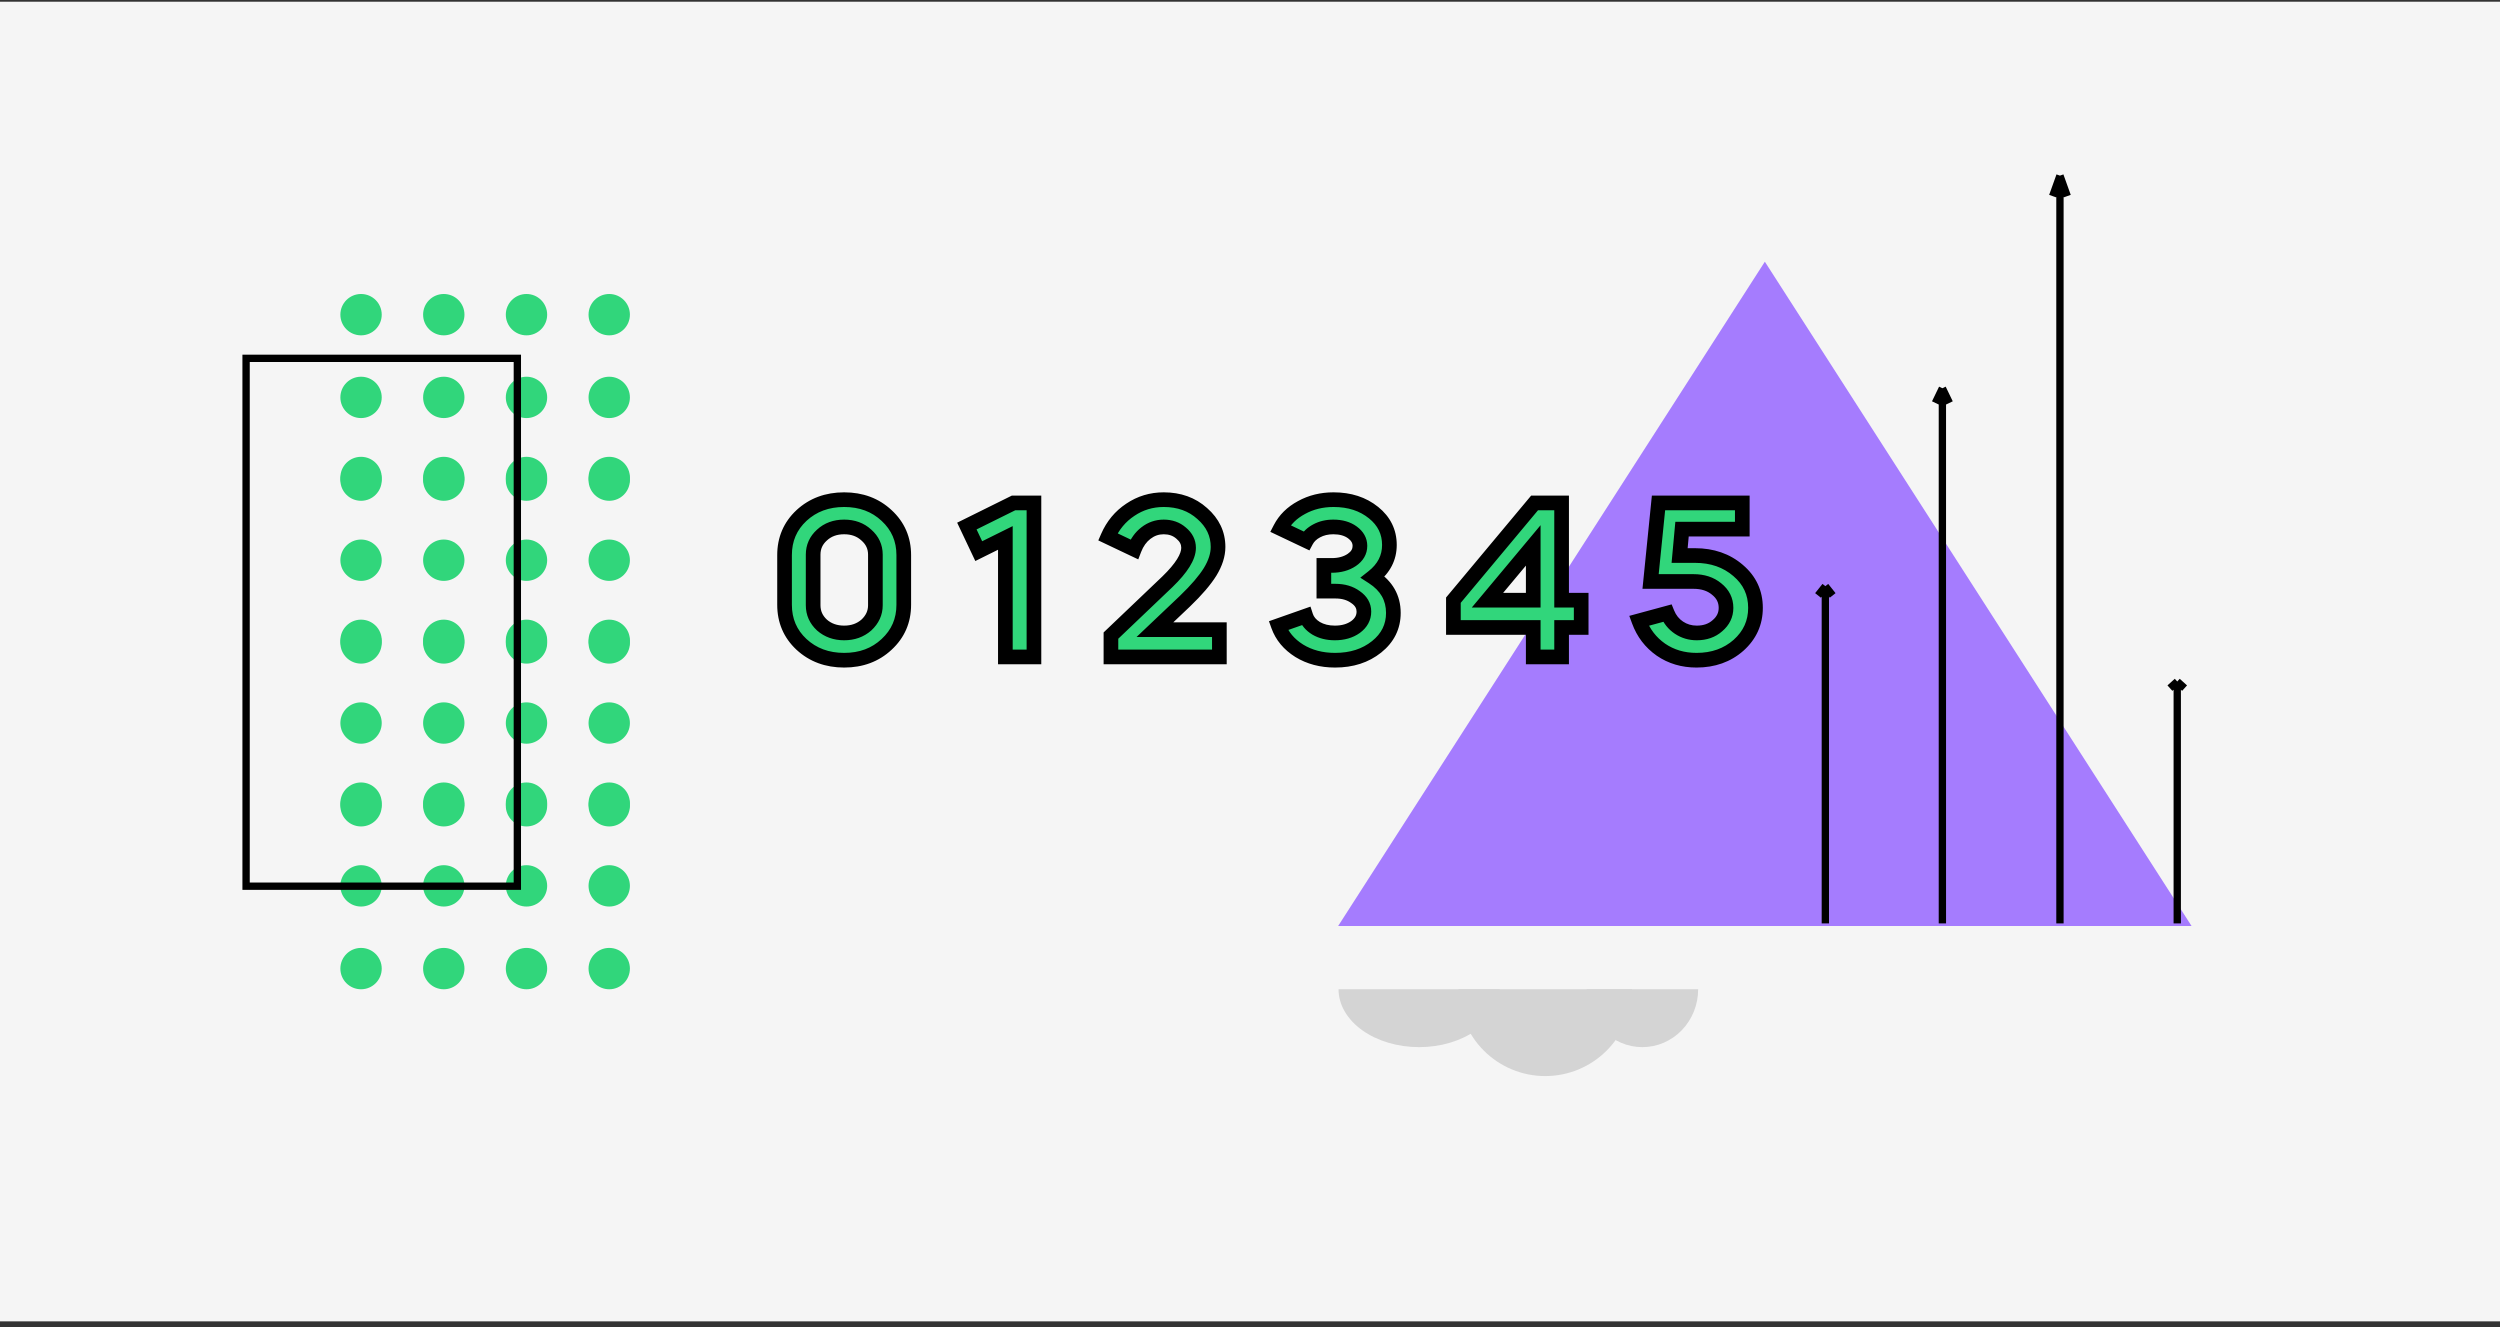 <svg width="341" height="181" viewBox="0 0 341 181" fill="none" xmlns="http://www.w3.org/2000/svg">
<rect x="0" y="0" width="341" height="181" fill="#333333" stroke="none"/>
<rect width="341" height="180" transform="translate(0 0.234)" fill="#F5F5F5"/>
<path d="M240.726 35.696L298.931 126.31H182.52L240.726 35.696Z" fill="#A57CFE"/>
<path d="M264.941 125.955V52.955M264.941 52.955L263.976 54.955M264.941 52.955L265.906 54.955" stroke="black"/>
<path d="M280.977 125.955V23.955M280.977 23.955L279.977 26.749M280.977 23.955L281.977 26.749" stroke="black"/>
<path d="M248.977 125.955V79.955M248.977 79.955L247.977 81.215M248.977 79.955L249.977 81.215" stroke="black"/>
<path d="M296.977 125.955V92.955M296.977 92.955L295.977 93.859M296.977 92.955L297.977 93.859" stroke="black"/>
<path d="M107.013 82.494V75.714C107.013 73.554 107.783 71.754 109.323 70.314C110.883 68.874 112.823 68.154 115.143 68.154C117.463 68.154 119.393 68.874 120.933 70.314C122.493 71.754 123.273 73.554 123.273 75.714V82.494C123.273 84.654 122.493 86.454 120.933 87.894C119.393 89.334 117.463 90.054 115.143 90.054C112.823 90.054 110.883 89.334 109.323 87.894C107.783 86.454 107.013 84.654 107.013 82.494ZM110.913 75.654V82.554C110.913 83.614 111.313 84.514 112.113 85.254C112.933 85.974 113.943 86.334 115.143 86.334C116.343 86.334 117.353 85.974 118.173 85.254C118.993 84.494 119.403 83.594 119.403 82.554V75.654C119.403 74.594 118.993 73.704 118.173 72.984C117.373 72.244 116.363 71.874 115.143 71.874C113.923 71.874 112.913 72.244 112.113 72.984C111.313 73.704 110.913 74.594 110.913 75.654ZM137.131 73.374L133.501 75.174L131.881 71.754L138.241 68.604H141.031V89.604H137.131V73.374ZM162.122 74.724C162.122 73.944 161.782 73.274 161.102 72.714C160.462 72.154 159.672 71.874 158.732 71.874C157.832 71.874 157.022 72.154 156.302 72.714C155.602 73.254 155.072 73.994 154.712 74.934L151.112 73.224C151.792 71.664 152.812 70.434 154.172 69.534C155.532 68.614 157.052 68.154 158.732 68.154C160.832 68.154 162.582 68.784 163.982 70.044C165.422 71.304 166.142 72.824 166.142 74.604C166.142 75.684 165.782 76.814 165.062 77.994C164.342 79.154 163.202 80.484 161.642 81.984L157.532 85.884H166.322V89.604H151.532V86.694L159.242 79.344C161.162 77.484 162.122 75.944 162.122 74.724ZM185.495 74.454C185.495 73.734 185.155 73.124 184.475 72.624C183.795 72.124 182.925 71.874 181.865 71.874C181.005 71.874 180.245 72.054 179.585 72.414C178.945 72.754 178.475 73.204 178.175 73.764L174.635 72.084C175.255 70.884 176.215 69.934 177.515 69.234C178.815 68.514 180.275 68.154 181.895 68.154C184.075 68.154 185.895 68.744 187.355 69.924C188.795 71.084 189.515 72.554 189.515 74.334C189.515 76.074 188.765 77.534 187.265 78.714C189.125 79.914 190.055 81.544 190.055 83.604C190.055 85.464 189.295 87.004 187.775 88.224C186.255 89.444 184.365 90.054 182.105 90.054C180.245 90.054 178.615 89.624 177.215 88.764C175.815 87.884 174.865 86.744 174.365 85.344L178.115 84.024C178.335 84.704 178.805 85.264 179.525 85.704C180.245 86.124 181.095 86.334 182.075 86.334C183.195 86.334 184.135 86.064 184.895 85.524C185.655 84.964 186.035 84.264 186.035 83.424C186.035 82.624 185.655 81.964 184.895 81.444C184.155 80.904 183.245 80.634 182.165 80.634H180.575V77.124H181.655C182.735 77.124 183.645 76.874 184.385 76.374C185.125 75.874 185.495 75.234 185.495 74.454ZM209.133 89.604V85.584H198.243V81.864L209.313 68.604H213.003V81.864H215.673V85.584H213.003V89.604H209.133ZM209.133 74.394L202.893 81.864H209.133V74.394ZM239.449 82.914C239.449 84.934 238.679 86.634 237.139 88.014C235.599 89.374 233.689 90.054 231.409 90.054C229.569 90.054 227.949 89.574 226.549 88.614C225.149 87.634 224.149 86.324 223.549 84.684L227.419 83.634C227.759 84.474 228.289 85.134 229.009 85.614C229.729 86.094 230.539 86.334 231.439 86.334C232.579 86.334 233.519 86.004 234.259 85.344C235.039 84.684 235.429 83.874 235.429 82.914C235.429 81.874 234.999 81.014 234.139 80.334C233.319 79.654 232.269 79.314 230.989 79.314H225.139L226.219 68.604H237.649V72.174H229.429L229.099 75.774H231.199C233.539 75.774 235.499 76.454 237.079 77.814C238.659 79.154 239.449 80.854 239.449 82.914Z" fill="#31D67B"/>
<path d="M109.323 70.314L108.644 69.579L108.64 69.584L109.323 70.314ZM120.933 70.314L120.25 71.045L120.254 71.049L120.933 70.314ZM120.933 87.894L120.254 87.159L120.25 87.164L120.933 87.894ZM109.323 87.894L108.64 88.625L108.644 88.629L109.323 87.894ZM112.113 85.254L111.434 85.988L111.443 85.997L111.453 86.006L112.113 85.254ZM118.173 85.254L118.832 86.006L118.843 85.997L118.852 85.988L118.173 85.254ZM118.173 72.984L117.494 73.718L117.503 73.727L117.513 73.736L118.173 72.984ZM112.113 72.984L112.782 73.728L112.792 73.718L112.113 72.984ZM108.013 82.494V75.714H106.013V82.494H108.013ZM108.013 75.714C108.013 73.823 108.673 72.29 110.006 71.045L108.64 69.584C106.892 71.218 106.013 73.285 106.013 75.714H108.013ZM110.001 71.049C111.358 69.796 113.049 69.154 115.143 69.154V67.154C112.597 67.154 110.407 67.953 108.644 69.579L110.001 71.049ZM115.143 69.154C117.237 69.154 118.914 69.796 120.25 71.045L121.616 69.584C119.871 67.953 117.689 67.154 115.143 67.154V69.154ZM120.254 71.049C121.605 72.296 122.273 73.828 122.273 75.714H124.273C124.273 73.281 123.38 71.213 121.611 69.579L120.254 71.049ZM122.273 75.714V82.494H124.273V75.714H122.273ZM122.273 82.494C122.273 84.381 121.605 85.912 120.254 87.159L121.611 88.629C123.38 86.996 124.273 84.928 124.273 82.494H122.273ZM120.25 87.164C118.914 88.413 117.237 89.054 115.143 89.054V91.054C117.689 91.054 119.871 90.256 121.616 88.625L120.25 87.164ZM115.143 89.054C113.049 89.054 111.358 88.412 110.001 87.159L108.644 88.629C110.407 90.256 112.597 91.054 115.143 91.054V89.054ZM110.006 87.164C108.673 85.918 108.013 84.385 108.013 82.494H106.013C106.013 84.923 106.892 86.99 108.64 88.625L110.006 87.164ZM109.913 75.654V82.554H111.913V75.654H109.913ZM109.913 82.554C109.913 83.902 110.436 85.065 111.434 85.988L112.792 84.52C112.19 83.963 111.913 83.327 111.913 82.554H109.913ZM111.453 86.006C112.474 86.902 113.726 87.334 115.143 87.334V85.334C114.159 85.334 113.391 85.046 112.772 84.503L111.453 86.006ZM115.143 87.334C116.559 87.334 117.811 86.902 118.832 86.006L117.513 84.503C116.894 85.046 116.126 85.334 115.143 85.334V87.334ZM118.852 85.988C119.859 85.054 120.403 83.895 120.403 82.554H118.403C118.403 83.293 118.126 83.934 117.493 84.521L118.852 85.988ZM120.403 82.554V75.654H118.403V82.554H120.403ZM120.403 75.654C120.403 74.297 119.861 73.136 118.832 72.233L117.513 73.736C118.124 74.272 118.403 74.892 118.403 75.654H120.403ZM118.852 72.25C117.844 71.318 116.582 70.874 115.143 70.874V72.874C116.143 72.874 116.901 73.17 117.494 73.718L118.852 72.25ZM115.143 70.874C113.703 70.874 112.441 71.318 111.434 72.25L112.792 73.718C113.384 73.17 114.142 72.874 115.143 72.874V70.874ZM111.444 72.241C110.437 73.147 109.913 74.306 109.913 75.654H111.913C111.913 74.883 112.189 74.261 112.782 73.728L111.444 72.241ZM137.131 73.374H138.131V71.762L136.686 72.478L137.131 73.374ZM133.501 75.174L132.597 75.602L133.033 76.522L133.945 76.07L133.501 75.174ZM131.881 71.754L131.437 70.858L130.556 71.294L130.977 72.182L131.881 71.754ZM138.241 68.604V67.604H138.006L137.797 67.708L138.241 68.604ZM141.031 68.604H142.031V67.604H141.031V68.604ZM141.031 89.604V90.604H142.031V89.604H141.031ZM137.131 89.604H136.131V90.604H137.131V89.604ZM136.686 72.478L133.056 74.278L133.945 76.07L137.575 74.27L136.686 72.478ZM134.404 74.746L132.784 71.326L130.977 72.182L132.597 75.602L134.404 74.746ZM132.324 72.65L138.684 69.5L137.797 67.708L131.437 70.858L132.324 72.65ZM138.241 69.604H141.031V67.604H138.241V69.604ZM140.031 68.604V89.604H142.031V68.604H140.031ZM141.031 88.604H137.131V90.604H141.031V88.604ZM138.131 89.604V73.374H136.131V89.604H138.131ZM161.102 72.714L160.444 73.467L160.455 73.477L160.466 73.486L161.102 72.714ZM156.302 72.714L156.913 73.506L156.916 73.504L156.302 72.714ZM154.712 74.934L154.283 75.838L155.259 76.301L155.646 75.292L154.712 74.934ZM151.112 73.224L150.195 72.825L149.809 73.712L150.683 74.127L151.112 73.224ZM154.172 69.534L154.724 70.368L154.732 70.362L154.172 69.534ZM163.982 70.044L163.313 70.788L163.324 70.797L163.982 70.044ZM165.062 77.994L165.912 78.522L165.916 78.515L165.062 77.994ZM161.642 81.984L162.331 82.71L162.335 82.705L161.642 81.984ZM157.532 85.884L156.844 85.159L155.026 86.884H157.532V85.884ZM166.322 85.884H167.322V84.884H166.322V85.884ZM166.322 89.604V90.604H167.322V89.604H166.322ZM151.532 89.604H150.532V90.604H151.532V89.604ZM151.532 86.694L150.842 85.97L150.532 86.266V86.694H151.532ZM159.242 79.344L159.932 80.068L159.938 80.062L159.242 79.344ZM163.122 74.724C163.122 73.605 162.615 72.665 161.738 71.942L160.466 73.486C160.949 73.884 161.122 74.284 161.122 74.724H163.122ZM161.761 71.962C160.919 71.225 159.887 70.874 158.732 70.874V72.874C159.457 72.874 160.006 73.084 160.444 73.467L161.761 71.962ZM158.732 70.874C157.607 70.874 156.581 71.23 155.688 71.925L156.916 73.504C157.463 73.078 158.058 72.874 158.732 72.874V70.874ZM155.691 71.922C154.827 72.59 154.195 73.489 153.778 74.577L155.646 75.292C155.95 74.499 156.378 73.919 156.913 73.506L155.691 71.922ZM155.141 74.031L151.541 72.321L150.683 74.127L154.283 75.838L155.141 74.031ZM152.029 73.624C152.635 72.233 153.532 71.157 154.724 70.368L153.62 68.7C152.092 69.712 150.949 71.096 150.195 72.825L152.029 73.624ZM154.732 70.362C155.923 69.557 157.247 69.154 158.732 69.154V67.154C156.857 67.154 155.141 67.671 153.612 68.706L154.732 70.362ZM158.732 69.154C160.616 69.154 162.118 69.712 163.313 70.787L164.651 69.301C163.046 67.856 161.049 67.154 158.732 67.154V69.154ZM163.324 70.797C164.565 71.883 165.142 73.136 165.142 74.604H167.142C167.142 72.512 166.279 70.725 164.641 69.292L163.324 70.797ZM165.142 74.604C165.142 75.456 164.859 76.407 164.209 77.473L165.916 78.515C166.705 77.222 167.142 75.913 167.142 74.604H165.142ZM164.213 77.467C163.554 78.527 162.48 79.792 160.949 81.263L162.335 82.705C163.925 81.177 165.13 79.781 165.912 78.522L164.213 77.467ZM160.954 81.259L156.844 85.159L158.221 86.61L162.331 82.71L160.954 81.259ZM157.532 86.884H166.322V84.884H157.532V86.884ZM165.322 85.884V89.604H167.322V85.884H165.322ZM166.322 88.604H151.532V90.604H166.322V88.604ZM152.532 89.604V86.694H150.532V89.604H152.532ZM152.222 87.418L159.932 80.068L158.552 78.62L150.842 85.97L152.222 87.418ZM159.938 80.062C160.932 79.1 161.713 78.186 162.251 77.323C162.785 76.467 163.122 75.591 163.122 74.724H161.122C161.122 75.077 160.98 75.582 160.554 76.265C160.132 76.942 159.473 77.729 158.546 78.626L159.938 80.062ZM184.475 72.624L185.067 71.819V71.819L184.475 72.624ZM179.585 72.414L180.054 73.297L180.063 73.292L179.585 72.414ZM178.175 73.764L177.746 74.668L178.606 75.076L179.056 74.237L178.175 73.764ZM174.635 72.084L173.746 71.625L173.271 72.544L174.206 72.988L174.635 72.084ZM177.515 69.234L177.989 70.115L177.999 70.109L177.515 69.234ZM187.355 69.924L186.726 70.702L186.727 70.703L187.355 69.924ZM187.265 78.714L186.646 77.928L185.545 78.795L186.722 79.555L187.265 78.714ZM187.775 88.224L187.149 87.444L187.775 88.224ZM177.215 88.764L176.682 89.611L176.691 89.616L177.215 88.764ZM174.365 85.344L174.033 84.401L173.085 84.734L173.423 85.681L174.365 85.344ZM178.115 84.024L179.066 83.716L178.75 82.74L177.783 83.081L178.115 84.024ZM179.525 85.704L179.003 86.558L179.012 86.563L179.021 86.568L179.525 85.704ZM184.895 85.524L185.474 86.339L185.481 86.334L185.488 86.329L184.895 85.524ZM184.895 81.444L184.305 82.252L184.317 82.261L184.33 82.27L184.895 81.444ZM180.575 80.634H179.575V81.634H180.575V80.634ZM180.575 77.124V76.124H179.575V77.124H180.575ZM186.495 74.454C186.495 73.359 185.953 72.47 185.067 71.819L183.882 73.43C184.356 73.778 184.495 74.11 184.495 74.454H186.495ZM185.067 71.819C184.176 71.163 183.083 70.874 181.865 70.874V72.874C182.767 72.874 183.414 73.085 183.882 73.43L185.067 71.819ZM181.865 70.874C180.862 70.874 179.933 71.085 179.106 71.536L180.063 73.292C180.557 73.023 181.148 72.874 181.865 72.874V70.874ZM179.115 71.531C178.326 71.951 177.699 72.533 177.293 73.292L179.056 74.237C179.25 73.875 179.563 73.558 180.054 73.297L179.115 71.531ZM178.603 72.861L175.063 71.181L174.206 72.988L177.746 74.668L178.603 72.861ZM175.523 72.543C176.042 71.539 176.849 70.728 177.989 70.115L177.04 68.354C175.58 69.14 174.467 70.23 173.746 71.625L175.523 72.543ZM177.999 70.109C179.138 69.478 180.428 69.154 181.895 69.154V67.154C180.121 67.154 178.491 67.55 177.03 68.359L177.999 70.109ZM181.895 69.154C183.884 69.154 185.472 69.688 186.726 70.702L187.983 69.147C186.317 67.8 184.265 67.154 181.895 67.154V69.154ZM186.727 70.703C187.942 71.682 188.515 72.87 188.515 74.334H190.515C190.515 72.238 189.647 70.487 187.982 69.145L186.727 70.703ZM188.515 74.334C188.515 75.735 187.932 76.917 186.646 77.928L187.883 79.5C189.597 78.152 190.515 76.413 190.515 74.334H188.515ZM186.722 79.555C188.322 80.587 189.055 81.913 189.055 83.604H191.055C191.055 81.175 189.927 79.242 187.807 77.874L186.722 79.555ZM189.055 83.604C189.055 85.145 188.445 86.404 187.149 87.444L188.4 89.004C190.144 87.605 191.055 85.784 191.055 83.604H189.055ZM187.149 87.444C185.834 88.5 184.175 89.054 182.105 89.054V91.054C184.554 91.054 186.675 90.389 188.4 89.004L187.149 87.444ZM182.105 89.054C180.404 89.054 178.96 88.663 177.738 87.912L176.691 89.616C178.269 90.585 180.085 91.054 182.105 91.054V89.054ZM177.747 87.918C176.514 87.143 175.722 86.173 175.306 85.008L173.423 85.681C174.007 87.316 175.115 88.626 176.682 89.611L177.747 87.918ZM174.697 86.287L178.447 84.968L177.783 83.081L174.033 84.401L174.697 86.287ZM177.163 84.332C177.47 85.279 178.118 86.017 179.003 86.558L180.046 84.851C179.491 84.512 179.2 84.129 179.066 83.716L177.163 84.332ZM179.021 86.568C179.919 87.092 180.949 87.334 182.075 87.334V85.334C181.24 85.334 180.57 85.157 180.028 84.841L179.021 86.568ZM182.075 87.334C183.359 87.334 184.513 87.022 185.474 86.339L184.315 84.709C183.756 85.106 183.03 85.334 182.075 85.334V87.334ZM185.488 86.329C186.467 85.608 187.035 84.625 187.035 83.424H185.035C185.035 83.904 184.842 84.321 184.301 84.719L185.488 86.329ZM187.035 83.424C187.035 82.24 186.444 81.293 185.459 80.619L184.33 82.27C184.865 82.636 185.035 83.008 185.035 83.424H187.035ZM185.484 80.636C184.544 79.95 183.417 79.634 182.165 79.634V81.634C183.072 81.634 183.765 81.858 184.305 82.252L185.484 80.636ZM182.165 79.634H180.575V81.634H182.165V79.634ZM181.575 80.634V77.124H179.575V80.634H181.575ZM180.575 78.124H181.655V76.124H180.575V78.124ZM181.655 78.124C182.892 78.124 184.007 77.836 184.944 77.203L183.825 75.546C183.282 75.912 182.577 76.124 181.655 76.124V78.124ZM184.944 77.203C185.913 76.548 186.495 75.619 186.495 74.454H184.495C184.495 74.85 184.336 75.2 183.825 75.546L184.944 77.203ZM209.133 89.604H208.133V90.604H209.133V89.604ZM209.133 85.584H210.133V84.584H209.133V85.584ZM198.243 85.584H197.243V86.584H198.243V85.584ZM198.243 81.864L197.475 81.223L197.243 81.502V81.864H198.243ZM209.313 68.604V67.604H208.845L208.545 67.963L209.313 68.604ZM213.003 68.604H214.003V67.604H213.003V68.604ZM213.003 81.864H212.003V82.864H213.003V81.864ZM215.673 81.864H216.673V80.864H215.673V81.864ZM215.673 85.584V86.584H216.673V85.584H215.673ZM213.003 85.584V84.584H212.003V85.584H213.003ZM213.003 89.604V90.604H214.003V89.604H213.003ZM209.133 74.394H210.133V71.637L208.365 73.753L209.133 74.394ZM202.893 81.864L202.125 81.223L200.754 82.864H202.893V81.864ZM209.133 81.864V82.864H210.133V81.864H209.133ZM210.133 89.604V85.584H208.133V89.604H210.133ZM209.133 84.584H198.243V86.584H209.133V84.584ZM199.243 85.584V81.864H197.243V85.584H199.243ZM199.01 82.505L210.08 69.245L208.545 67.963L197.475 81.223L199.01 82.505ZM209.313 69.604H213.003V67.604H209.313V69.604ZM212.003 68.604V81.864H214.003V68.604H212.003ZM213.003 82.864H215.673V80.864H213.003V82.864ZM214.673 81.864V85.584H216.673V81.864H214.673ZM215.673 84.584H213.003V86.584H215.673V84.584ZM212.003 85.584V89.604H214.003V85.584H212.003ZM213.003 88.604H209.133V90.604H213.003V88.604ZM208.365 73.753L202.125 81.223L203.66 82.505L209.9 75.035L208.365 73.753ZM202.893 82.864H209.133V80.864H202.893V82.864ZM210.133 81.864V74.394H208.133V81.864H210.133ZM237.139 88.014L237.801 88.764L237.807 88.759L237.139 88.014ZM226.549 88.614L225.976 89.433L225.984 89.439L226.549 88.614ZM223.549 84.684L223.287 83.719L222.236 84.004L222.61 85.028L223.549 84.684ZM227.419 83.634L228.346 83.259L228.013 82.437L227.157 82.669L227.419 83.634ZM229.009 85.614L228.455 86.446L229.009 85.614ZM234.259 85.344L233.613 84.581L233.603 84.589L233.594 84.598L234.259 85.344ZM234.139 80.334L233.501 81.104L233.51 81.111L233.519 81.119L234.139 80.334ZM225.139 79.314L224.144 79.214L224.033 80.314H225.139V79.314ZM226.219 68.604V67.604H225.315L225.224 68.504L226.219 68.604ZM237.649 68.604H238.649V67.604H237.649V68.604ZM237.649 72.174V73.174H238.649V72.174H237.649ZM229.429 72.174V71.174H228.517L228.433 72.083L229.429 72.174ZM229.099 75.774L228.103 75.683L228.003 76.774H229.099V75.774ZM237.079 77.814L236.427 78.572L236.432 78.577L237.079 77.814ZM238.449 82.914C238.449 84.642 237.806 86.074 236.472 87.269L237.807 88.759C239.553 87.194 240.449 85.226 240.449 82.914H238.449ZM236.477 87.265C235.141 88.445 233.474 89.054 231.409 89.054V91.054C233.904 91.054 236.058 90.303 237.801 88.764L236.477 87.265ZM231.409 89.054C229.753 89.054 228.334 88.626 227.115 87.79L225.984 89.439C227.564 90.523 229.385 91.054 231.409 91.054V89.054ZM227.123 87.795C225.894 86.935 225.02 85.793 224.488 84.341L222.61 85.028C223.279 86.856 224.404 88.333 225.976 89.433L227.123 87.795ZM223.811 85.649L227.681 84.599L227.157 82.669L223.287 83.719L223.811 85.649ZM226.492 84.009C226.904 85.026 227.559 85.849 228.455 86.446L229.564 84.782C229.019 84.419 228.615 83.922 228.346 83.259L226.492 84.009ZM228.455 86.446C229.346 87.04 230.35 87.334 231.439 87.334V85.334C230.728 85.334 230.113 85.148 229.564 84.782L228.455 86.446ZM231.439 87.334C232.786 87.334 233.974 86.938 234.925 86.091L233.594 84.598C233.064 85.07 232.373 85.334 231.439 85.334V87.334ZM234.905 86.108C235.893 85.272 236.429 84.189 236.429 82.914H234.429C234.429 83.559 234.185 84.097 233.613 84.581L234.905 86.108ZM236.429 82.914C236.429 81.55 235.844 80.408 234.76 79.55L233.519 81.119C234.154 81.621 234.429 82.199 234.429 82.914H236.429ZM234.778 79.564C233.744 78.707 232.453 78.314 230.989 78.314V80.314C232.085 80.314 232.895 80.601 233.501 81.104L234.778 79.564ZM230.989 78.314H225.139V80.314H230.989V78.314ZM226.134 79.415L227.214 68.705L225.224 68.504L224.144 79.214L226.134 79.415ZM226.219 69.604H237.649V67.604H226.219V69.604ZM236.649 68.604V72.174H238.649V68.604H236.649ZM237.649 71.174H229.429V73.174H237.649V71.174ZM228.433 72.083L228.103 75.683L230.095 75.865L230.425 72.266L228.433 72.083ZM229.099 76.774H231.199V74.774H229.099V76.774ZM231.199 76.774C233.331 76.774 235.051 77.388 236.427 78.572L237.732 77.056C235.948 75.521 233.747 74.774 231.199 74.774V76.774ZM236.432 78.577C237.79 79.728 238.449 81.15 238.449 82.914H240.449C240.449 80.559 239.529 78.58 237.726 77.052L236.432 78.577Z" fill="black"/>
<circle cx="49.247" cy="42.921" r="2.821" fill="#31D67B"/>
<circle cx="60.532" cy="42.921" r="2.821" fill="#31D67B"/>
<circle cx="71.813" cy="42.921" r="2.821" fill="#31D67B"/>
<circle cx="83.098" cy="42.921" r="2.821" fill="#31D67B"/>
<circle cx="49.247" cy="54.205" r="2.821" fill="#31D67B"/>
<circle cx="60.532" cy="54.205" r="2.821" fill="#31D67B"/>
<circle cx="71.813" cy="54.205" r="2.821" fill="#31D67B"/>
<circle cx="83.098" cy="54.205" r="2.821" fill="#31D67B"/>
<circle cx="83.098" cy="65.488" r="2.821" fill="#31D67B"/>
<circle cx="71.813" cy="65.488" r="2.821" fill="#31D67B"/>
<circle cx="60.532" cy="65.488" r="2.821" fill="#31D67B"/>
<circle cx="49.247" cy="65.488" r="2.821" fill="#31D67B"/>
<circle cx="49.247" cy="65.13" r="2.821" fill="#31D67B"/>
<circle cx="60.532" cy="65.13" r="2.821" fill="#31D67B"/>
<circle cx="71.813" cy="65.13" r="2.821" fill="#31D67B"/>
<circle cx="83.098" cy="65.13" r="2.821" fill="#31D67B"/>
<circle cx="49.247" cy="76.414" r="2.821" fill="#31D67B"/>
<circle cx="60.532" cy="76.414" r="2.821" fill="#31D67B"/>
<circle cx="71.813" cy="76.414" r="2.821" fill="#31D67B"/>
<circle cx="83.098" cy="76.414" r="2.821" fill="#31D67B"/>
<circle cx="83.098" cy="87.698" r="2.821" fill="#31D67B"/>
<circle cx="71.813" cy="87.698" r="2.821" fill="#31D67B"/>
<circle cx="60.532" cy="87.698" r="2.821" fill="#31D67B"/>
<circle cx="49.247" cy="87.698" r="2.821" fill="#31D67B"/>
<circle cx="49.247" cy="87.34" r="2.821" fill="#31D67B"/>
<circle cx="60.532" cy="87.34" r="2.821" fill="#31D67B"/>
<circle cx="71.813" cy="87.34" r="2.821" fill="#31D67B"/>
<circle cx="83.098" cy="87.34" r="2.821" fill="#31D67B"/>
<circle cx="49.247" cy="98.623" r="2.821" fill="#31D67B"/>
<circle cx="60.532" cy="98.623" r="2.821" fill="#31D67B"/>
<circle cx="71.813" cy="98.623" r="2.821" fill="#31D67B"/>
<circle cx="83.098" cy="98.623" r="2.821" fill="#31D67B"/>
<circle cx="83.098" cy="109.907" r="2.821" fill="#31D67B"/>
<circle cx="71.813" cy="109.907" r="2.821" fill="#31D67B"/>
<circle cx="60.532" cy="109.907" r="2.821" fill="#31D67B"/>
<circle cx="49.247" cy="109.907" r="2.821" fill="#31D67B"/>
<circle cx="49.247" cy="109.549" r="2.821" fill="#31D67B"/>
<circle cx="60.532" cy="109.549" r="2.821" fill="#31D67B"/>
<circle cx="71.813" cy="109.549" r="2.821" fill="#31D67B"/>
<circle cx="83.098" cy="109.549" r="2.821" fill="#31D67B"/>
<circle cx="49.247" cy="120.832" r="2.821" fill="#31D67B"/>
<circle cx="60.532" cy="120.832" r="2.821" fill="#31D67B"/>
<circle cx="71.813" cy="120.832" r="2.821" fill="#31D67B"/>
<circle cx="83.098" cy="120.832" r="2.821" fill="#31D67B"/>
<circle cx="83.098" cy="132.116" r="2.821" fill="#31D67B"/>
<circle cx="71.813" cy="132.116" r="2.821" fill="#31D67B"/>
<circle cx="60.532" cy="132.116" r="2.821" fill="#31D67B"/>
<circle cx="49.247" cy="132.116" r="2.821" fill="#31D67B"/>
<path d="M198.929 134.937C198.929 138.077 200.177 141.089 202.397 143.309C204.618 145.53 207.629 146.777 210.769 146.777C213.91 146.777 216.921 145.53 219.142 143.309C221.362 141.089 222.609 138.077 222.609 134.937L210.769 134.937H198.929Z" fill="#D4D4D4"/>
<path d="M216.406 134.937C216.406 137.03 217.208 139.038 218.635 140.518C220.063 141.999 221.999 142.83 224.017 142.83C226.036 142.83 227.972 141.999 229.4 140.518C230.827 139.038 231.629 137.03 231.629 134.937L224.017 134.937H216.406Z" fill="#D4D4D4"/>
<path d="M182.578 134.937C182.578 137.03 183.736 139.038 185.798 140.518C187.86 141.999 190.656 142.83 193.572 142.83C196.488 142.83 199.284 141.999 201.346 140.518C203.408 139.038 204.566 137.03 204.566 134.937L193.572 134.937H182.578Z" fill="#D4D4D4"/>
<rect x="-0.5" y="0.5" width="37" height="72" transform="matrix(-1 0 0 1 70.066 48.377)" stroke="black"/>
</svg>
